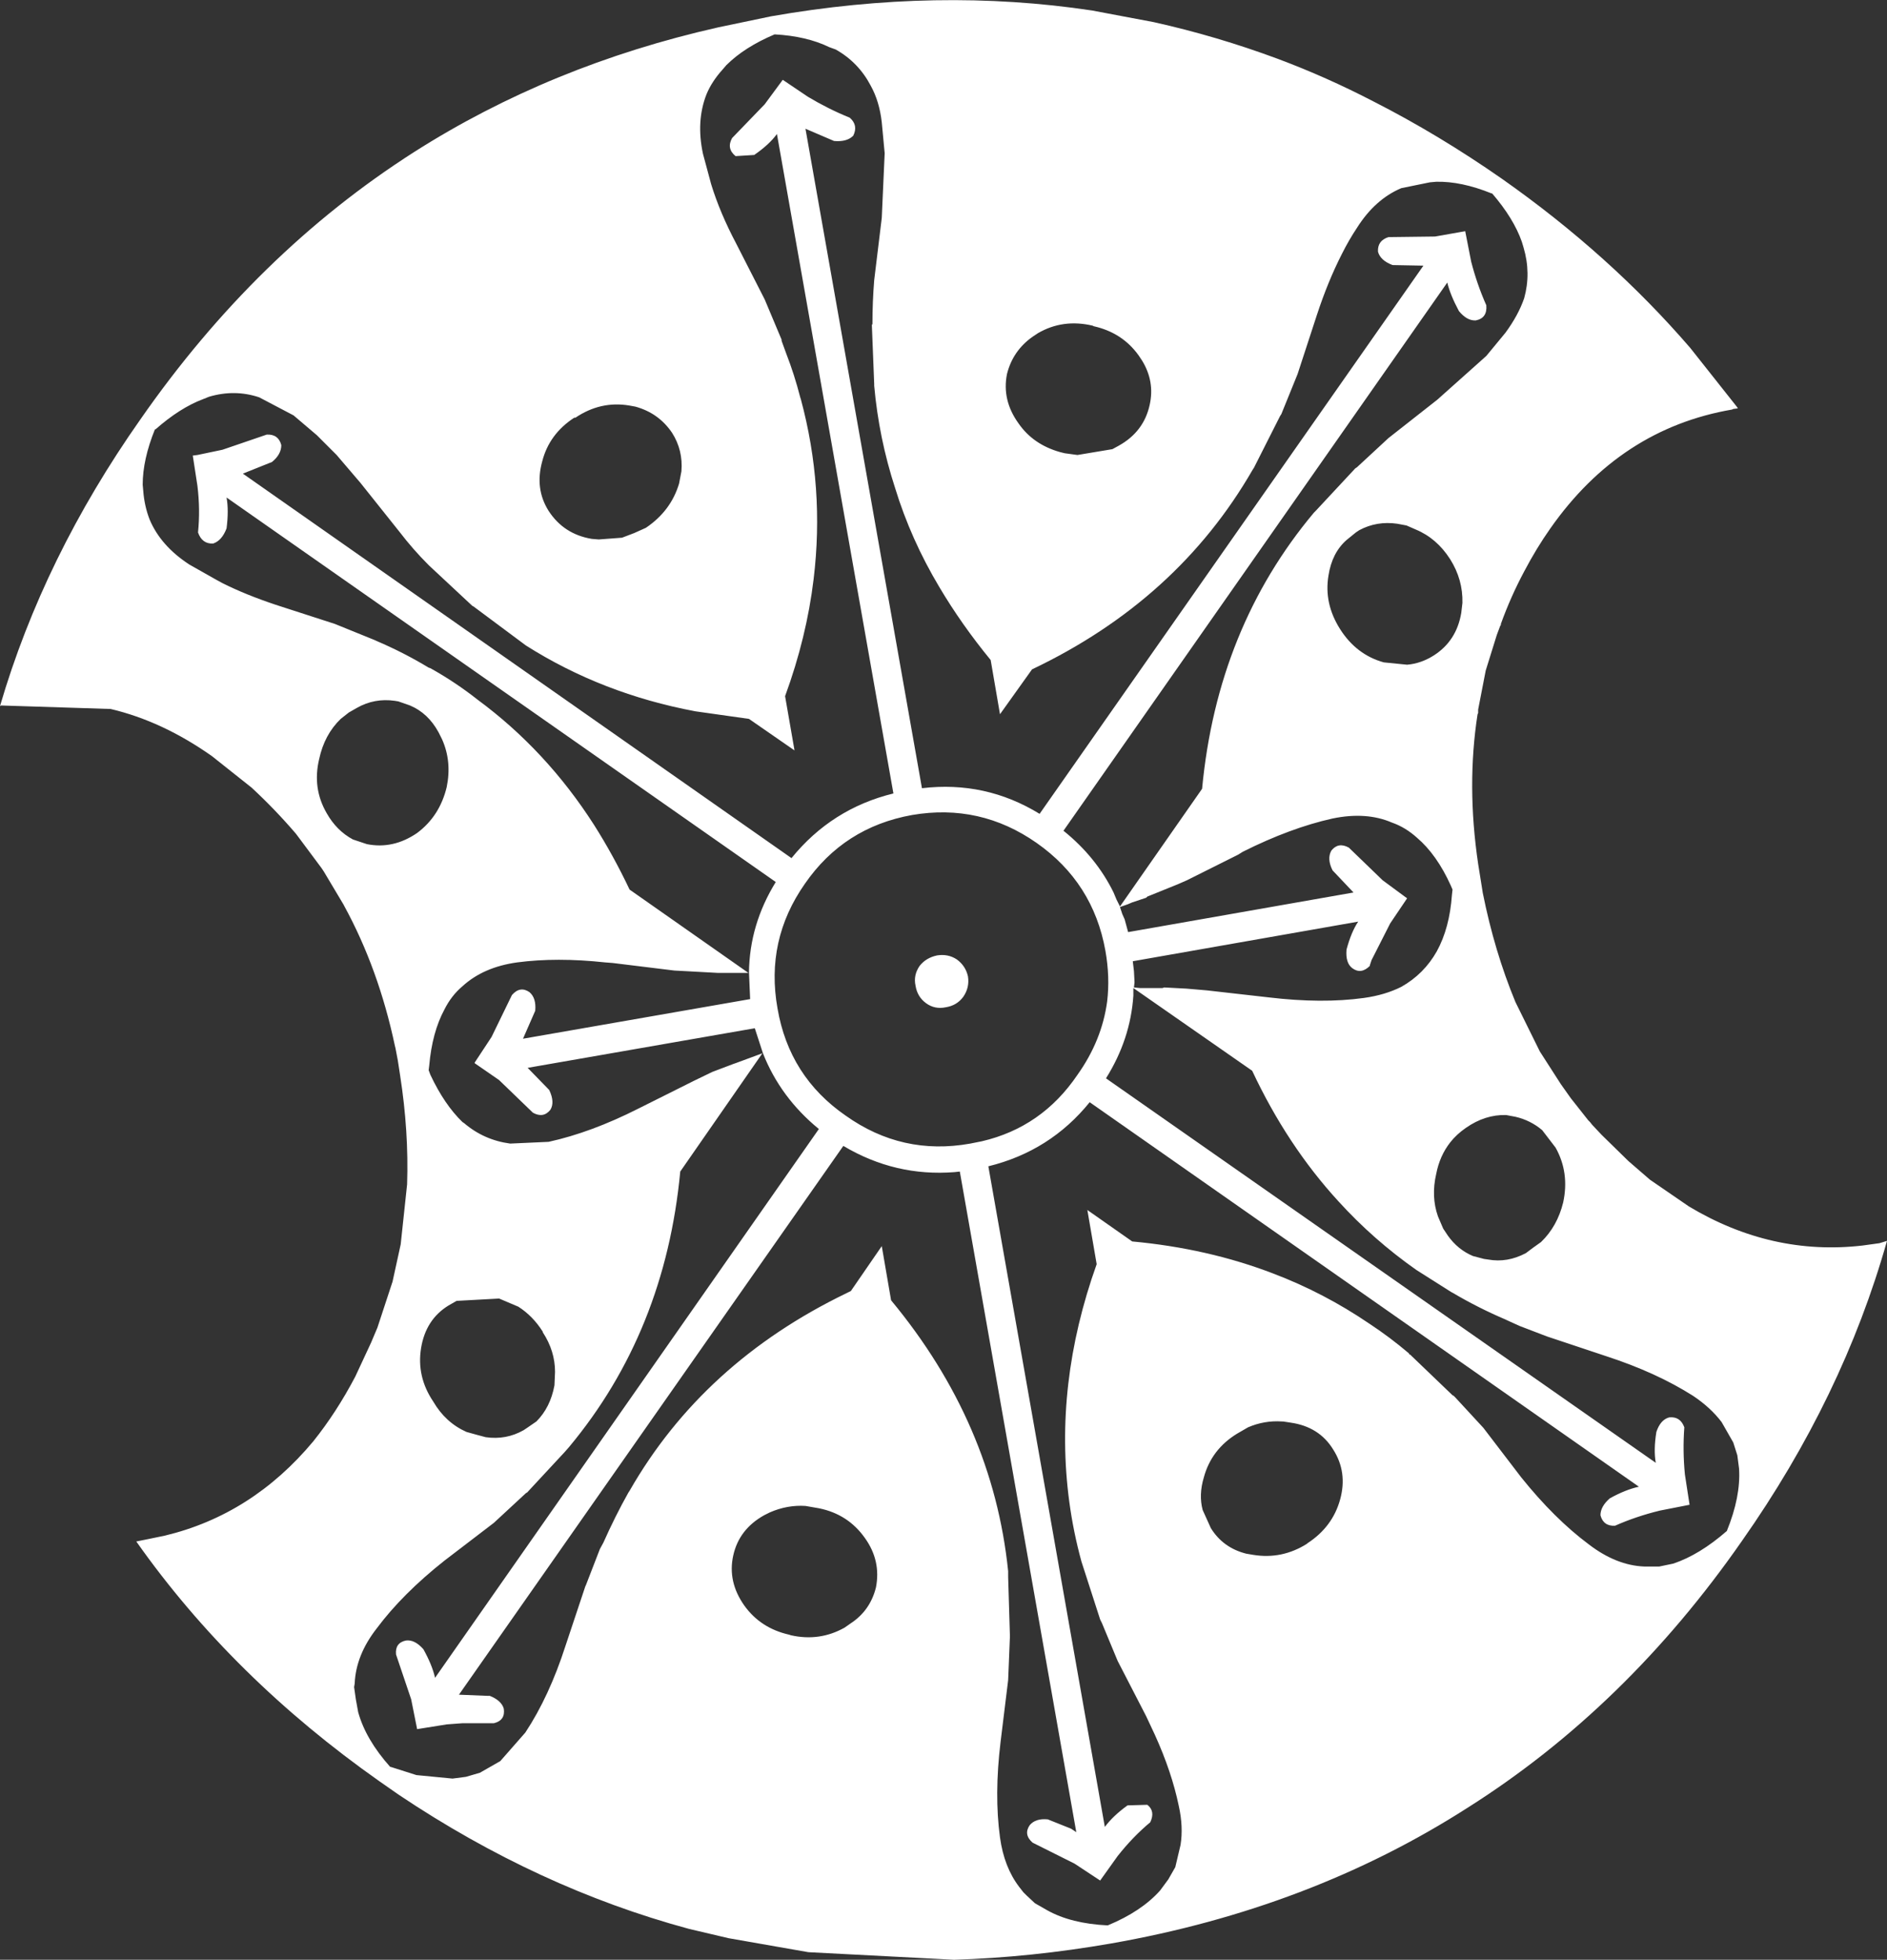 <?xml version="1.0" encoding="UTF-8" standalone="no"?>
<svg xmlns:xlink="http://www.w3.org/1999/xlink" height="168.2px" width="162.0px" xmlns="http://www.w3.org/2000/svg">
  <rect width="100%" height="100%" fill="#333333" stroke="none"/>
  <g transform="matrix(1.0, 0.0, 0.0, 1.0, -215.8, -232.0)">
    <path d="M325.5 237.05 Q329.65 238.6 333.7 240.7 339.3 243.55 344.75 247.35 354.0 253.85 360.9 261.85 L364.9 266.9 365.0 267.05 364.6 267.1 364.5 267.15 Q354.9 268.8 348.9 277.35 347.7 279.05 346.65 281.05 345.5 283.2 344.65 285.55 L344.65 285.65 344.6 285.7 344.45 286.1 344.3 286.5 343.35 289.55 342.7 292.9 342.7 293.2 342.65 293.3 Q341.7 299.4 342.7 306.15 L342.9 307.4 343.1 308.65 Q344.1 313.65 345.9 318.0 L347.9 322.05 348.0 322.25 349.8 325.05 350.65 326.25 352.15 328.15 352.3 328.3 352.5 328.55 353.3 329.4 355.6 331.65 357.45 333.25 360.8 335.55 Q367.9 339.8 375.7 338.9 L377.15 338.7 377.8 338.5 Q374.0 351.95 365.35 364.25 355.4 378.55 341.8 387.15 328.3 395.8 311.2 398.8 304.3 400.0 297.7 400.2 L285.2 399.55 278.35 398.35 274.95 397.55 Q262.0 394.05 250.05 386.05 L248.4 384.9 Q235.75 376.0 227.5 364.3 L228.5 364.1 229.95 363.8 Q237.45 362.0 242.7 355.7 244.7 353.2 246.3 350.15 L247.65 347.25 248.2 345.95 249.5 342.0 250.2 338.8 250.75 333.65 Q250.9 329.1 250.15 324.3 L249.95 323.0 249.75 321.95 249.7 321.75 Q248.3 315.15 245.35 309.75 L245.3 309.65 243.6 306.8 243.4 306.5 241.5 303.95 241.2 303.55 Q239.4 301.45 237.4 299.6 L234.0 296.9 Q229.75 293.9 225.3 292.85 L215.9 292.55 215.8 292.6 Q219.55 279.8 227.85 268.0 237.8 253.7 251.35 245.05 263.05 237.6 277.45 234.35 L282.0 233.4 Q296.25 230.9 309.55 232.9 L314.85 233.9 Q320.25 235.1 325.5 237.05 M346.45 252.75 Q345.75 250.75 343.9 248.6 L343.85 248.6 Q341.25 247.55 339.1 247.6 L338.55 247.65 336.1 248.15 Q333.85 249.1 332.3 251.55 331.6 252.6 331.0 253.8 329.8 256.15 328.85 259.05 L327.2 264.1 325.8 267.55 325.7 267.7 323.45 272.15 323.35 272.3 Q316.9 283.5 304.4 289.45 L301.65 293.3 300.85 288.65 Q298.35 285.6 296.45 282.4 294.0 278.3 292.65 273.9 291.25 269.6 290.85 265.1 L290.85 264.95 290.65 259.9 290.7 259.8 Q290.7 257.9 290.85 256.05 L291.5 250.7 291.75 245.15 291.5 242.5 Q291.3 240.7 290.55 239.35 289.5 237.35 287.55 236.25 L287.0 236.05 Q285.05 235.1 282.3 234.95 279.7 236.05 278.15 237.6 L277.85 237.95 Q276.9 239.0 276.45 240.1 275.55 242.4 276.15 245.2 L276.85 247.8 Q277.6 250.25 279.0 252.9 L281.45 257.7 282.9 261.15 282.9 261.25 283.3 262.35 Q284.0 264.15 284.5 266.1 L284.55 266.25 Q286.6 273.85 285.65 281.7 285.05 286.7 283.2 291.75 L284.0 296.35 284.0 296.4 280.1 293.7 275.5 293.05 Q267.5 291.55 260.95 287.4 L256.45 284.05 256.35 284.0 252.65 280.55 252.55 280.45 Q251.25 279.15 250.1 277.65 L246.75 273.45 244.7 271.05 243.0 269.35 241.0 267.65 238.05 266.1 Q235.95 265.4 233.75 266.05 L233.25 266.25 Q231.25 267.0 229.15 268.85 L229.1 268.85 Q228.05 271.45 228.05 273.6 L228.1 274.15 Q228.2 275.45 228.65 276.6 229.6 278.85 232.05 280.45 L234.35 281.75 234.9 282.05 Q236.9 283.05 239.45 283.9 L244.55 285.55 248.0 286.95 248.1 287.0 Q250.45 288.0 252.6 289.3 L252.75 289.35 Q254.9 290.55 256.8 292.05 262.7 296.4 266.8 302.8 268.45 305.4 269.85 308.35 L280.05 315.5 277.55 315.5 277.4 315.5 274.65 315.35 273.7 315.3 268.4 314.65 267.75 314.6 Q263.6 314.15 260.2 314.6 257.3 315.0 255.5 316.65 254.55 317.45 253.95 318.65 252.9 320.6 252.65 323.45 L252.6 323.85 252.75 324.25 Q253.95 326.8 255.5 328.3 L255.65 328.4 Q257.35 329.85 259.6 330.15 L262.9 330.0 Q266.55 329.2 270.6 327.15 L275.4 324.75 276.95 324.0 278.8 323.3 278.95 323.25 281.25 322.4 274.2 332.55 Q272.9 346.3 264.65 356.2 L264.3 356.6 261.05 360.1 260.95 360.15 260.9 360.2 258.2 362.7 253.95 365.95 Q250.35 368.8 248.15 371.75 246.35 374.05 246.25 376.5 L246.2 376.8 246.35 377.85 246.55 378.95 Q247.2 381.3 249.3 383.65 L249.35 383.65 251.55 384.35 254.65 384.65 255.8 384.5 257.0 384.15 258.75 383.15 260.9 380.7 Q262.95 377.6 264.35 373.25 L266.05 368.15 266.1 368.05 267.3 364.95 267.6 364.4 Q268.6 362.15 269.75 360.1 L269.85 359.95 Q276.15 348.95 288.45 343.0 L288.85 342.8 291.5 338.95 292.3 343.6 Q301.05 354.15 302.35 366.85 L302.35 367.2 302.35 367.35 302.5 372.35 302.5 372.45 302.5 372.5 302.35 376.2 301.7 381.5 Q301.15 386.05 301.65 389.7 302.0 392.25 303.3 393.95 L303.65 394.4 303.9 394.65 304.65 395.35 305.7 395.95 Q307.75 397.1 310.9 397.25 313.8 396.05 315.4 394.25 L316.1 393.3 316.7 392.25 317.15 390.35 Q317.4 388.8 317.0 387.0 316.4 384.1 314.95 380.9 L314.2 379.3 311.75 374.55 310.4 371.3 310.3 371.1 310.25 371.0 308.7 366.2 308.65 366.05 Q307.95 363.5 307.6 360.9 306.25 350.85 309.95 340.5 L309.15 335.85 313.0 338.55 Q319.5 339.15 325.1 341.3 329.45 342.95 333.35 345.6 335.1 346.75 336.75 348.15 L336.8 348.25 336.85 348.25 340.5 351.75 340.6 351.8 340.75 351.95 343.15 354.55 346.4 358.8 Q349.25 362.35 352.2 364.55 354.55 366.35 356.95 366.45 L357.25 366.45 358.25 366.45 359.45 366.2 Q361.7 365.45 364.05 363.4 365.25 360.45 365.1 358.05 L364.95 356.9 364.6 355.8 363.6 354.05 Q362.65 352.8 361.15 351.8 358.0 349.8 353.7 348.4 L348.6 346.7 346.25 345.8 345.15 345.3 345.05 345.25 Q342.7 344.25 340.5 342.95 L340.4 342.9 337.4 341.0 Q333.7 338.4 330.7 335.1 326.3 330.3 323.3 323.9 L313.1 316.8 313.1 317.45 Q312.85 321.2 310.75 324.55 L357.95 357.55 Q357.75 356.45 358.0 354.9 358.35 353.85 359.1 353.65 360.05 353.55 360.4 354.5 360.25 356.5 360.45 358.55 L360.85 361.15 358.3 361.65 Q356.25 362.15 354.45 362.95 353.45 363.0 353.2 362.05 353.2 361.3 354.0 360.6 355.35 359.85 356.5 359.6 L309.35 326.6 Q305.95 330.8 300.65 332.1 L310.65 388.8 Q311.35 387.85 312.6 386.95 L314.3 386.9 Q315.0 387.45 314.55 388.4 313.05 389.65 311.75 391.3 L310.25 393.4 308.05 391.95 304.95 390.4 304.45 390.15 Q303.65 389.45 304.2 388.65 304.7 388.05 305.75 388.15 L307.75 388.95 308.2 389.25 298.2 332.55 297.75 332.6 Q292.65 333.0 288.2 330.35 L255.2 377.45 257.65 377.55 257.85 377.55 Q258.85 377.95 259.05 378.65 259.2 379.65 258.2 379.9 L255.5 379.9 254.15 380.0 251.65 380.4 251.6 380.4 251.6 380.35 251.1 377.85 249.8 374.0 Q249.7 373.0 250.65 372.8 251.4 372.7 252.15 373.55 252.9 374.9 253.15 376.0 L286.1 328.9 Q282.8 326.2 281.3 322.4 L280.6 320.25 261.1 323.65 262.95 325.55 Q263.45 326.6 263.05 327.25 262.45 328.0 261.55 327.5 L258.7 324.75 258.65 324.7 256.55 323.25 256.55 323.2 258.0 321.0 259.75 317.4 Q260.45 316.6 261.25 317.15 261.85 317.65 261.75 318.75 L260.7 321.15 280.2 317.75 280.1 315.45 Q280.15 311.35 282.4 307.7 L235.25 274.7 Q235.45 275.8 235.25 277.35 234.85 278.4 234.1 278.65 233.15 278.7 232.8 277.7 233.0 275.75 232.75 273.7 L232.35 271.1 232.75 271.05 234.9 270.6 238.7 269.3 Q239.7 269.25 239.95 270.2 239.95 271.0 239.15 271.65 L236.65 272.65 283.75 305.65 Q287.2 301.4 292.5 300.1 L282.5 243.5 Q281.85 244.4 280.55 245.3 L278.95 245.4 Q278.15 244.75 278.65 243.85 L281.45 240.95 283.0 238.85 285.15 240.3 Q286.9 241.35 288.75 242.1 289.5 242.75 289.05 243.65 288.5 244.2 287.4 244.1 L284.95 243.05 294.95 299.65 Q300.4 299.0 305.05 301.85 L338.0 254.8 335.35 254.75 Q334.3 254.35 334.1 253.6 334.05 252.65 335.0 252.35 L339.0 252.3 341.55 251.85 341.6 251.85 341.6 251.9 342.1 254.45 Q342.6 256.4 343.4 258.2 343.5 259.3 342.5 259.5 341.75 259.55 341.05 258.7 340.3 257.3 340.05 256.25 L307.1 303.3 Q309.9 305.55 311.4 308.6 L311.65 309.2 311.95 309.8 319.0 299.7 Q320.3 285.9 328.6 276.0 L328.75 275.85 332.15 272.2 332.3 272.1 335.0 269.6 339.2 266.3 343.4 262.55 345.05 260.55 Q346.15 259.05 346.65 257.6 347.25 255.45 346.6 253.25 L346.45 252.75 M337.35 277.45 L336.55 277.1 335.75 276.95 Q334.0 276.7 332.5 277.5 L332.2 277.7 331.4 278.35 Q330.15 279.45 329.85 281.4 329.45 283.8 330.85 286.0 332.25 288.2 334.6 288.85 L336.6 289.05 Q337.8 288.95 338.9 288.25 340.85 287.0 341.25 284.6 L341.35 283.75 Q341.4 281.75 340.3 280.0 339.15 278.2 337.35 277.45 M336.6 309.1 L335.15 311.25 333.55 314.4 333.4 314.85 333.4 314.9 Q332.65 315.65 331.9 315.1 331.3 314.65 331.4 313.5 331.8 312.0 332.4 311.1 L313.05 314.5 313.15 315.35 313.2 316.3 313.15 316.75 313.65 316.8 315.6 316.8 315.75 316.75 317.65 316.85 319.4 317.0 324.7 317.6 Q329.3 318.15 332.9 317.65 334.7 317.4 336.1 316.7 338.05 315.6 339.15 313.65 340.25 311.65 340.45 308.8 L340.5 308.35 340.35 308.0 Q339.15 305.35 337.45 303.9 336.45 303.0 335.3 302.6 333.1 301.65 330.2 302.25 326.6 303.05 322.5 305.1 L322.1 305.35 317.7 307.55 316.9 307.9 314.3 308.95 314.2 309.05 313.0 309.45 312.65 309.6 311.95 309.85 312.15 310.45 312.35 310.9 312.65 312.0 332.0 308.6 330.2 306.7 Q329.7 305.7 330.1 305.0 330.7 304.25 331.6 304.75 L334.5 307.55 336.6 309.1 M340.3 330.05 Q339.4 331.2 339.1 332.75 338.65 334.7 339.25 336.4 L339.7 337.45 340.1 338.05 Q340.95 339.25 342.25 339.8 L343.2 340.05 343.55 340.1 Q345.2 340.4 346.8 339.55 L347.4 339.1 348.1 338.6 Q349.5 337.25 350.0 335.2 350.55 332.65 349.35 330.5 L348.2 329.0 Q347.2 328.15 345.9 327.85 L345.1 327.7 Q343.3 327.65 341.65 328.8 340.85 329.35 340.3 330.05 M326.6 354.1 L325.95 354.0 325.85 354.0 Q324.35 353.9 322.95 354.5 L322.0 355.05 Q319.8 356.4 319.15 358.8 318.7 360.3 319.05 361.6 L319.75 363.15 Q320.8 364.85 322.8 365.35 L323.4 365.45 Q325.85 365.85 328.0 364.5 L328.05 364.45 Q330.2 363.05 330.85 360.7 331.5 358.35 330.25 356.4 329.05 354.45 326.6 354.1 M265.2 267.85 L265.1 267.85 Q262.95 269.25 262.35 271.6 261.7 273.95 262.9 275.85 264.2 277.85 266.6 278.25 L267.2 278.3 269.2 278.15 270.25 277.75 271.25 277.3 Q273.4 275.85 274.1 273.5 L274.3 272.45 Q274.45 270.65 273.5 269.15 272.35 267.45 270.35 266.9 L269.8 266.8 Q267.35 266.4 265.2 267.85 M245.75 293.15 L245.05 293.7 Q243.65 295.05 243.2 297.15 242.6 299.65 243.85 301.8 244.7 303.3 246.1 304.05 L247.3 304.45 Q249.55 304.9 251.6 303.5 253.55 302.05 254.15 299.55 254.6 297.35 253.75 295.45 L253.45 294.85 Q252.55 293.2 251.0 292.55 L250.0 292.2 249.7 292.15 Q247.95 291.9 246.45 292.75 L245.75 293.15 M310.85 317.95 Q311.1 315.85 310.7 313.6 309.65 307.75 304.8 304.35 299.95 300.95 294.1 301.95 288.25 303.0 284.9 307.85 281.5 312.7 282.55 318.55 283.55 324.4 288.4 327.75 293.25 331.2 299.1 330.15 L300.1 329.95 Q305.25 328.75 308.3 324.25 310.4 321.3 310.85 317.95 M309.7 260.0 L309.6 259.95 Q307.05 259.35 304.9 260.6 L304.45 260.9 Q303.6 261.5 303.05 262.3 302.5 263.1 302.25 264.1 301.8 266.35 303.25 268.35 304.5 270.15 306.8 270.8 L307.2 270.9 308.3 271.05 311.3 270.55 311.85 270.25 Q314.0 269.05 314.5 266.75 314.95 264.75 313.85 262.95 L313.55 262.5 Q312.15 260.55 309.7 260.0 M297.95 314.35 Q298.7 314.9 298.9 315.8 299.05 316.75 298.5 317.55 297.95 318.3 297.0 318.45 296.05 318.65 295.3 318.1 294.55 317.55 294.4 316.6 294.2 315.7 294.75 314.9 295.3 314.2 296.25 314.0 297.2 313.85 297.95 314.35 M254.3 344.05 Q252.35 345.25 251.95 347.7 251.55 350.15 253.0 352.3 254.05 354.1 255.85 354.9 L256.75 355.15 257.5 355.35 Q259.25 355.6 260.75 354.75 L261.05 354.55 261.85 354.0 Q263.05 352.8 263.4 350.9 L263.45 349.75 Q263.45 347.95 262.4 346.35 L262.4 346.3 Q261.55 344.95 260.3 344.15 L258.65 343.45 255.0 343.65 254.3 344.05 M278.75 365.5 Q278.25 367.75 279.7 369.8 281.1 371.75 283.55 372.3 L283.7 372.35 Q286.15 372.9 288.3 371.7 L288.8 371.35 Q290.5 370.25 291.0 368.25 291.45 365.95 290.05 364.0 288.6 361.95 286.1 361.45 L284.95 361.25 Q283.4 361.15 281.9 361.8 L281.4 362.05 Q279.25 363.25 278.75 365.5" fill="#ffffff" fill-rule="evenodd" stroke="none"/>
  </g>
</svg>
